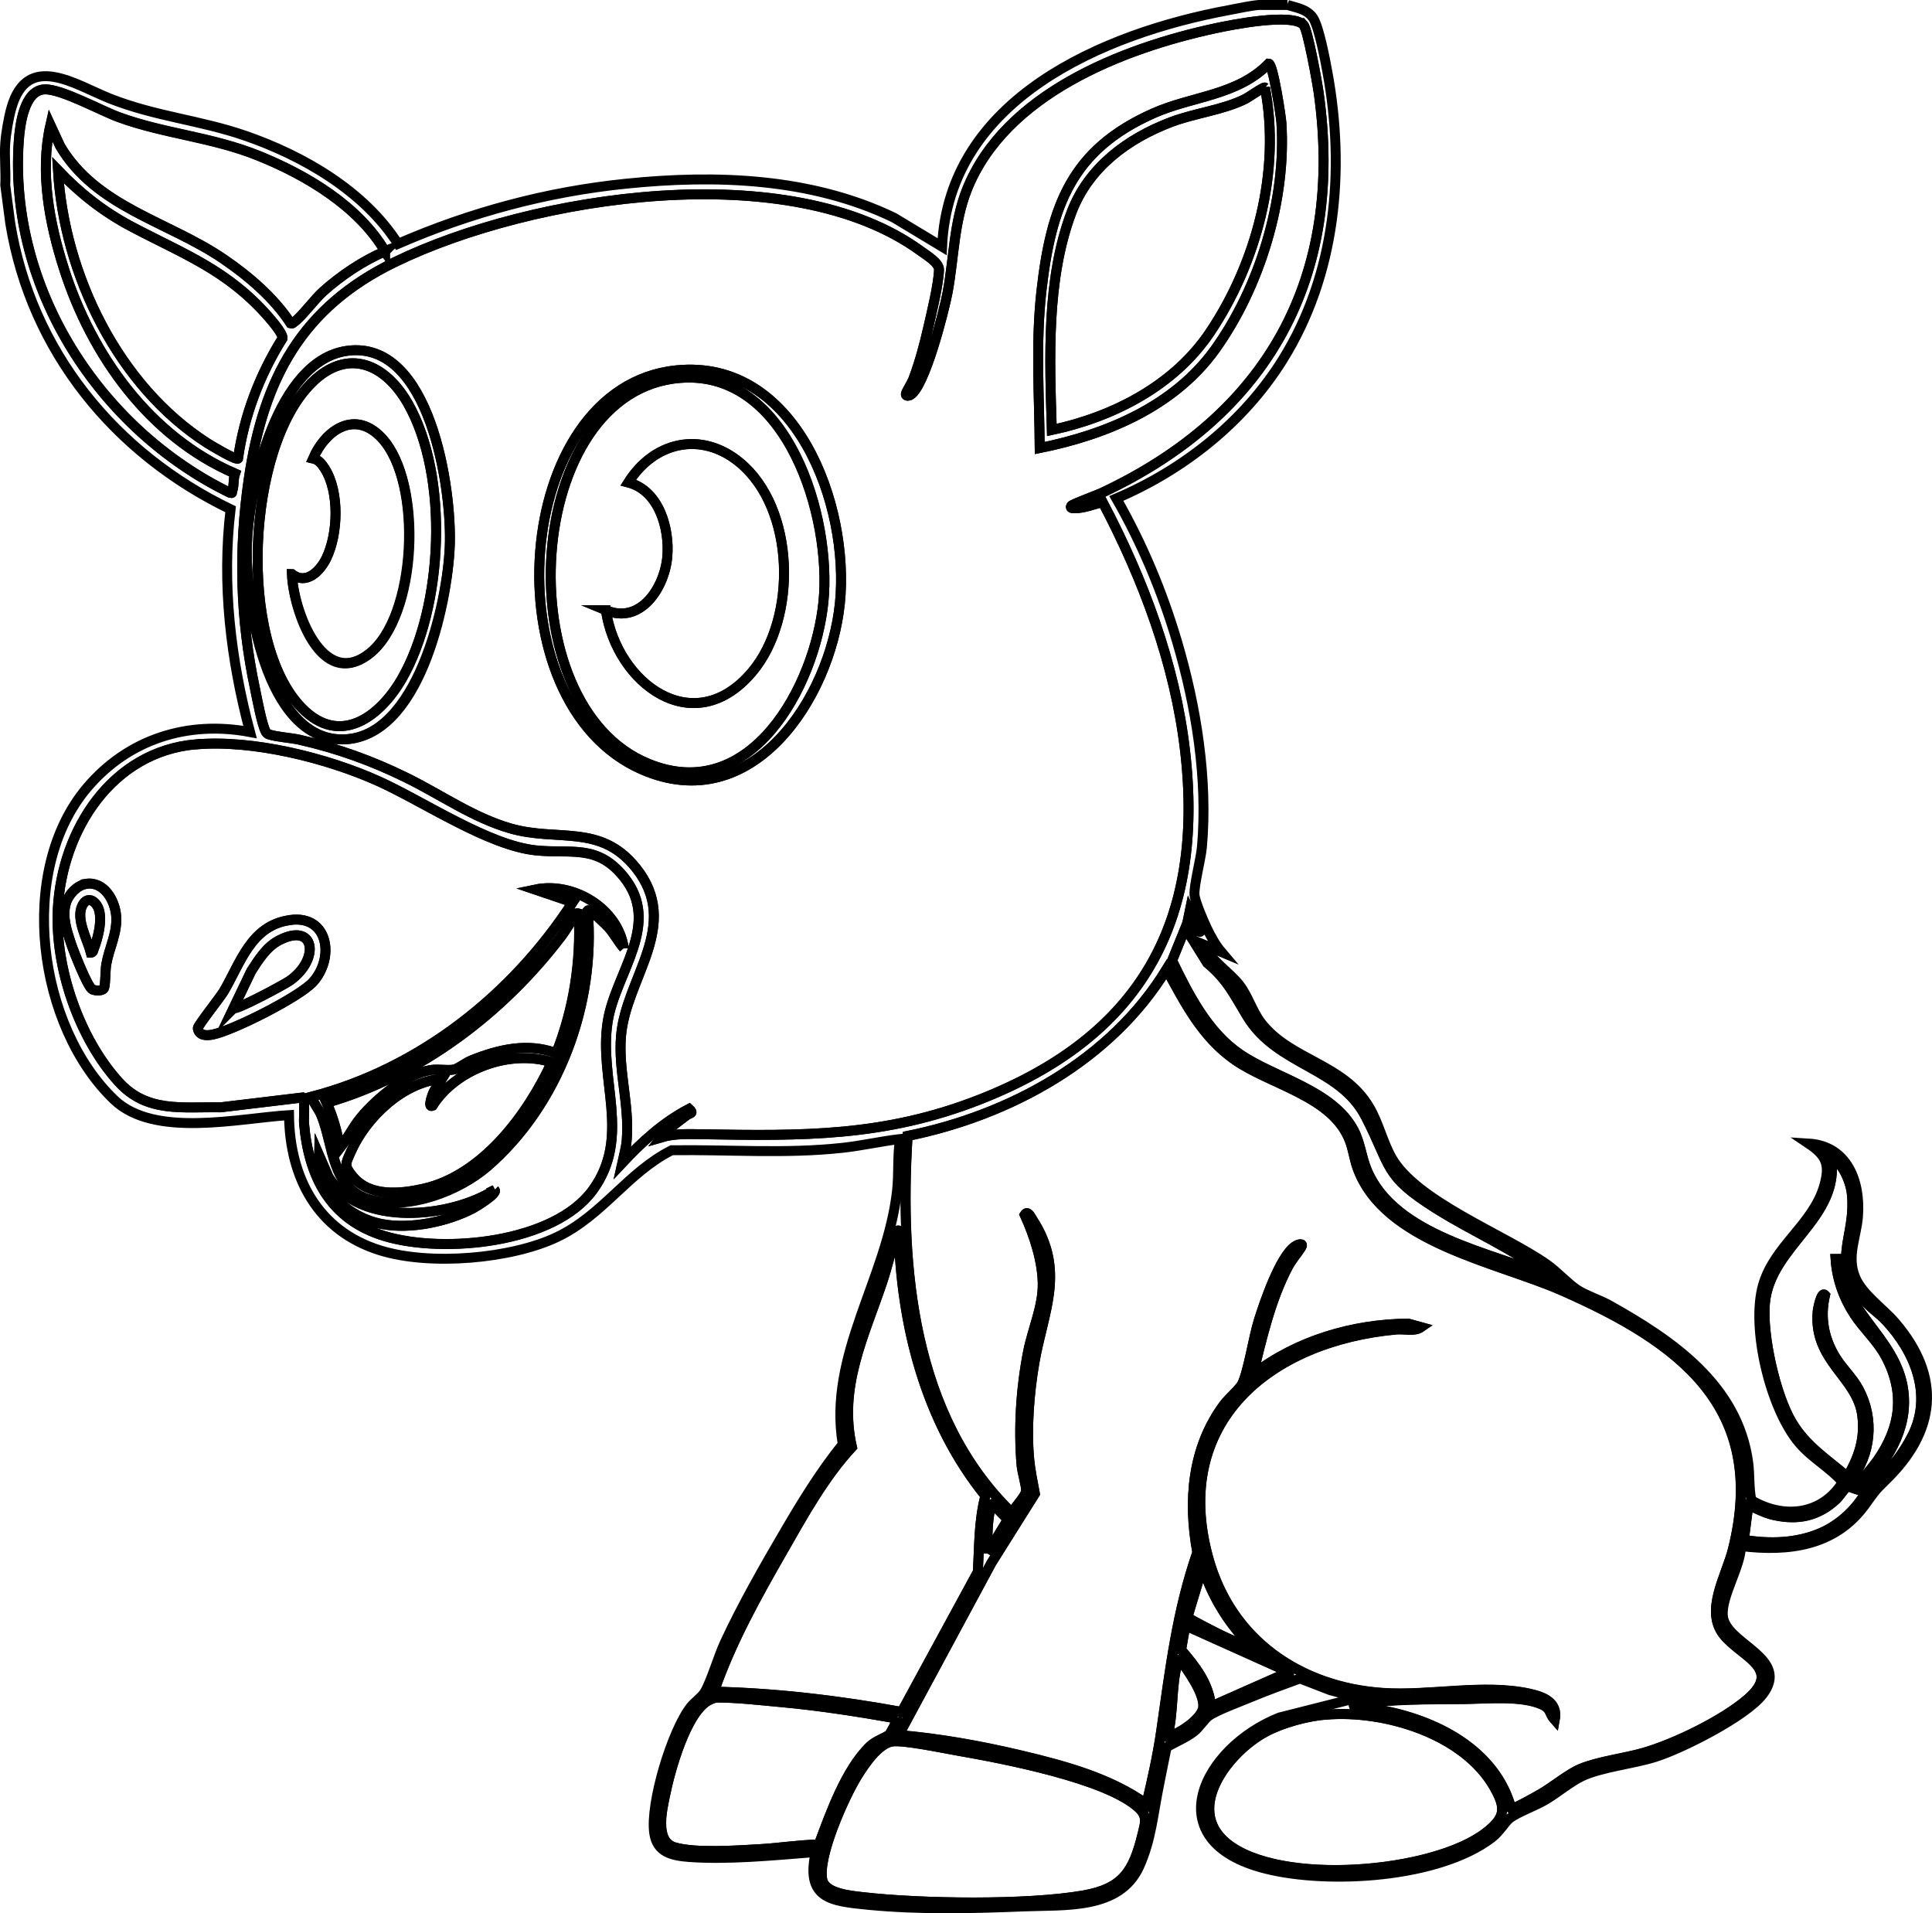 <?xml version="1.0" encoding="UTF-8"?>
<svg id="Layer_2" data-name="Layer 2" xmlns="http://www.w3.org/2000/svg" viewBox="0 0 194.72 192.79">
  <g id="Layer_1-2" data-name="Layer 1">
    <g>
      <path d="M129.76.5c.93.29,1.97.42,2.57,1.29s1.24,4.29,1.46,5.5c1.81,9.85.85,20.38-4.52,28.98-3.92,6.28-9.98,11.07-16.76,13.96,2.6,4.54,4.65,9.43,6.13,14.45,1.93,6.54,3.1,13.82,2.5,20.66-.11,1.24-.82,3.88-.75,4.83.05.66.9,2.64,1.23,3.33.41.86.87,1.71,1.49,2.44l-1.81-.76c.78,1.69,2.58,2.73,3.63,4.09.85,1.1,1.27,2.61,2.14,3.76,2.95,3.85,8.33,4.11,10.95,8.57.93,1.59,1.34,3.47,2.22,5.04,2.47,4.4,11.29,7.73,15.6,10.73,1.07.74,2.21,2.01,3.14,2.61.83.54,2.22,1,3.17,1.52,6.36,3.55,13.02,8.07,14.05,15.91.16,1.24.06,2.6.32,3.77,3.25,1.92,7.13,1.5,9.2-1.82-1.3-1.49-3.06-2.41-4.36-3.93-2.94-3.43-4.91-11.63-3.67-15.94,1.14-3.95,5.07-6.14,6.17-10.02.6-2.13.2-3.04-1.59-4.24,3.94.24,5.26,3.86,4.99,7.34-.16,2.1-1.17,4.02-.27,6.17.72,1.71,2.77,3.1,3.98,4.5,4.78,5.55,4.15,11.03-.98,15.97-1.11,1.07-1.17,1.26-2.06,2.48-3.01,4.11-7.68,4.69-12.46,4.11-.04,2.11-2,5.04-1.83,7.03.25,2.87,6.89,4.21,4,7.93-1.71,2.21-8.08,5.43-10.81,6.29-2.23.71-5.46,1.02-7.42,1.96-1.15.55-2.5,1.69-3.68,2.38-.97.57-2.77,1.24-3.51,1.79-.55.4-1.07,1.41-1.9,2.03-5.35,4.05-16.45,4.69-22.75,3.1-11.05-2.77-6.33-12.18,1.39-15.24l7.91-2-2.8-.75-3.05-1.18c-1.64.6-3.28,1.19-4.89,1.86-1.03.43-3.52,1.35-4.3,1.91-.41.29-.94,1.13-1.47,1.56-.85.67-1.87,1.05-2.78,1.6-.27,1.26-.5,2.52-.76,3.78-.6,2.88-.78,5.57-2.02,8.27-1.99,4.33-7.49,3.82-11.6,3.99-5.14.21-10.44.34-15.59-.15-3.93-.38-6.48-.63-5.37-5.45-.18.07-.32.14-.52.16-3.9.31-8.39.74-12.27.46-1.71-.13-3.23-.46-3.51-2.39-.44-2.99,1.78-10.32,3.68-12.74.39-.49,1.11-.98,1.4-1.47.67-1.13,1.37-3.56,2.01-4.95,1.74-3.77,4.05-7.81,6.16-11.4,1.75-2.99,3.57-5.94,5.75-8.64-1.52-9.03,4.48-16.71,5.47-25.54.19-1.73.03-3.51.3-5.22-1.95.23-3.88.68-5.84.89-5.71.62-11.44.16-17.17.24-4.42,2.22-6.94,6.54-11.54,8.74s-12.81,2.93-17.88,1.34c-6.25-1.96-9.09-7.3-9.15-13.62-5.04.31-13.56,2.33-17.61-1.53-7.72-7.36-9.86-23.06-2.74-31.47,4.14-4.88,10.12-6.79,16.42-5.6-1.95-7.3-2.86-14.91-1.96-22.45C11.58,45.7,3.13,35.4,1.03,22.48l-.5-3.82c.07-1.39-.1-2.86,0-4.24.07-.99.34-2.58.62-3.55,1.62-5.71,6.48-2.3,9.98-.92,4.56,1.79,9,2.15,13.54,3.71,5.87,2.02,12.05,5.59,15.44,10.91,7.32-3.18,15.02-5.25,22.99-6.06,9.09-.93,18.66-.59,26.99,3.42l4.86,2.93c.64-14.87,16.26-21.5,28.9-23.84.91-.17,2.16-.45,3.03-.52h2.88ZM131.38,2.51c-1.15-1.23-7.22-.02-8.89.34-9.4,2.02-21.23,6.67-25.04,16.27-1.32,3.32-1.3,6.84-1.94,10.32-.32,1.73-2.34,9.77-3.83,10.4-.17.07-.46.07-.36-.21.16-.42.57-.99.76-1.51.61-1.64,1.07-3.34,1.46-5.05.35-1.54,1.05-4.41,1.1-5.88.02-.72-1.25-1.46-1.85-1.9-13.16-9.59-39.11-5.61-52.97,1.11-9.41,4.56-13.27,11.75-14.75,21.87-1.04,7.11-.87,14.09.63,21.12.2.96.69,3.64,1.09,4.35.09.15.16.22.33.27.78.26,2.18.33,3.1.54,3.81.87,7.22,2.09,10.72,3.81s6.72,4.02,10.47,5.11c4.8,1.39,9.08-.5,12.67,3.97,4.65,5.8-1.01,11.08-1.49,16.97-.29,3.5.86,6.85.58,10.42-.06.79-.28,1.58-.45,2.35,2-2.13,4.11-4.08,6.73-5.44.54.49.07.41-.25.65-.89.68-1.87,1.32-2.55,2.22,1.35-.4,2.77-.33,4.17-.31,10.09.17,18.33.27,27.95-3.51,16.17-6.35,22.67-17.84,20.67-35.13-1.02-8.79-4.22-17.3-8.31-25.06-.87.2-1.9.63-2.79.61-.13,0-.53.06-.38-.23.08-.16,2.63-1.1,3.08-1.31,16.76-7.86,24.45-21.7,21.87-40.29-.13-.97-1.11-6.42-1.53-6.87ZM38.82,25.32c-2.69-4.56-7.88-7.65-12.71-9.61s-9.47-2.21-14.11-3.9c-1.84-.67-5.76-2.84-7.46-2.81-2.1.04-2.53,3.55-2.64,5.19-1.06,14.88,8.13,29.06,21.28,35.47.3.07.17-.03.23-.19.2-.56.08-1.19.28-1.75-8.61-3.71-14.46-11.91-17.25-20.66-1.46-4.58-2.44-9.7-1.36-14.46l.98,2.12c3.63,6.16,10.93,7.59,16.47,11.38,2.52,1.72,5.1,3.92,6.76,6.48.22.06.25-.06.38-.15.69-.47,2.05-2.3,2.87-3.03,1.81-1.63,4.04-3.12,6.28-4.08ZM23.99,46.21c.6-4.3,2.18-8.44,4.48-12.11.09-.43-1.03-1.72-1.37-2.12-4.13-4.76-8.55-6.35-13.85-9.15-2.85-1.51-5.19-3.36-7.41-5.68.63,10.54,6.07,21.75,15.08,27.52.37.24,2.88,1.74,3.07,1.54ZM19.72,75.01c-8.44.75-13.46,8.61-13.89,16.53-.32,5.93,2.13,13.07,6.12,17.48,2.84,3.14,6.39,2.51,10.29,2.57l8.25-.99c.29.21.11,2.08.15,2.58.46,5.44,2.67,9.74,8.14,11.39,5.92,1.78,17.08.73,20.98-4.66s.56-11.06,1.49-16.97c.77-4.9,5.48-9.79,1.62-14.57-2.68-3.32-5.27-2.31-8.83-2.67-4.8-.48-11.36-4.93-15.88-6.97-5.21-2.35-12.71-4.22-18.44-3.71ZM120.98,93.88l-1.06-2.12-.29,1.41c.07.21,1.25.79,1.35.71ZM156.24,128.69c-3.49-2.76-7.72-4.53-11.49-6.9-5.32-3.35-4.49-4.2-7.1-9.25s-8.9-5.11-11.95-10.14c-1.29-2.13-1.99-3.67-4.02-5.36l-2.21-3.54-1.34,3.3c1.67,3.44,3.57,7.19,6.8,9.41,3.54,2.43,9.39,3.64,11.51,7.7.68,1.31.77,2.75,1.36,4.09,2.84,6.56,12.51,8.24,18.44,10.69ZM152.31,182.26c.15.11,2.61-1.28,2.97-1.49,1.22-.7,2.82-2.03,3.99-2.52,1.84-.77,4.4-1.06,6.39-1.63,3.16-.91,7.99-3.26,10.48-5.41,3.61-3.12-.65-4.27-2.42-6.5-1.92-2.42.27-5.92.94-8.6,3.6-14.38-5.48-20.92-17.26-26.09-6.58-2.89-17.92-4.84-20.6-12.39-.31-.88-.43-1.84-.76-2.72-1.74-4.48-7.94-5.59-11.56-8.11-3.29-2.29-5.03-5.71-6.9-9.14-5.59,9.15-15.77,14.71-26.1,16.8-.82,13.27.49,28.25,10.51,37.98.27-.54,1.4-1.7,1.43-2.2.04-.54-.39-1.88-.45-2.57-.33-3.73-.07-7.78.65-11.46.44-2.25,1.51-4.58,1.48-6.86s-.86-4.86-1.82-6.95c.3-.47.6.2.76.45,3.39,5.19,1.13,9.23.22,14.45-.53,3.06-.82,6.69-.52,9.76.11,1.16.36,2.31.57,3.45l-4.38,6.97-9.35,17.35c4.12.35,8.24,1.09,12.26,2.04,4.35,1.03,9.07,2.29,12.71,4.92.58-2.44,1.13-4.88,1.49-7.37.89-6.17,1.58-12.04,3.64-18-.96-5.16-.53-10.56,2.68-14.88.45-.6,1.6-1.6,1.84-2.09.61-1.22,1.15-4.74,1.66-6.36.56-1.8,2.16-6.51,3.68-7.52.33-.22.92-.36.59.14-.41.64-.9,1.17-1.29,1.89-1.76,3.28-2.68,7.3-3.55,10.9,4.42-3.42,10.08-5.08,15.64-5.13l1.3.36c-.66.46-1.7.16-2.49.23-12.69,1.15-22.75,9.27-18.95,23.04,2.27,8.22,9.2,13.02,17.59,13.59,4.72.32,10.16-.94,14.76.07,1.44.32,2.9.88,2.57,2.65-.61-.67-.33-1.1-1.26-1.54-2.01-.94-5.55-.6-7.74-.57-3.77.05-7.57-.05-11.28.6.06.27.3.28.52.31.7.08,1.33.06,2.08.19,5.62.98,11.7,4.02,13.29,9.94ZM188.02,149.57c1.99-.44,3.84-3.15,4.72-4.89,2.08-4.11.26-8.48-2.67-11.61-.6-.64-1.3-1.1-1.9-1.73-3.95-4.18-1.05-6.46-1.53-11.03-.14-1.3-.92-3.1-2.1-3.73,1.03,6.2-6.13,8.9-6.66,14.76-.29,3.21,1.04,9.18,2.7,11.98,1.43,2.4,3.55,3.74,5.62,5.5,1.14-1.98,1.77-3.77,1.5-6.11-.45-3.94-4.98-5.53-4.5-10.59.01-.15.35-2.05.74-1.61-.51,2.19-.16,4.26,1,6.19.7,1.18,1.76,2.1,2.41,3.34,1.58,2.98,1.23,6.5-.83,9.16,0,.08.43.34.55.35.31.03,1.87-1.97,2.14-2.35,2.35-3.35,2.82-6.8.86-10.49-.85-1.59-2.2-2.78-3.17-4.25-1.1-1.67-1.77-3.58-1.9-5.59h.45c.24,5.23,5.31,7.75,6.29,12.7.77,3.89-1.2,7.22-3.72,10ZM71.96,170.46c6.35.15,12.68.91,18.92,2.05l7.68-14.12c.14-2.56.09-5.17.76-7.66-6.06-7.48-8.51-17.22-8.74-26.74-.22-.04-.21.26-.26.42-.51,1.58-.87,3.22-1.4,4.8-1.84,5.48-4.43,10.57-3.05,16.61-2.82,3.05-4.9,6.85-6.97,10.45-2.61,4.55-5.22,9.2-6.93,14.18ZM188.17,150.18c-.44.27-1.83-.45-1.97-.38-.26.12-.81,1-1.13,1.29-1.83,1.71-3.86,2.13-6.29,1.59-.98-.22-1.66-.65-2.57-.98l-.45,3.48c2.59.41,5.26.36,7.71-.68,1.99-.85,3.65-2.43,4.7-4.31ZM99.5,156.54l2.08-3.41-1.55-1.58c-.2,0-.35,1.19-.38,1.44-.15,1.14-.14,2.41-.15,3.56ZM126.28,166.07c-2.32-2.28-4.08-5.06-5.07-8.17l-1.41,4.66c-.05.17-.06.34.04.49s2.93,1.59,3.36,1.79c.98.47,2.04.91,3.08,1.23ZM129.91,168.49l-10.44-4.69-.43,2.46c1.41,1.61,2.86,3.48,3,5.71l7.87-3.48ZM117.65,175c1.11-.17,3.52-1.81,3.63-2.96.13-1.36-1.53-3.7-2.34-4.75-.31-.07-.21.12-.27.33-.65,2.3-.37,5.06-1.01,7.39ZM90.42,173.18c-3.88-.69-7.8-1.31-11.73-1.66-1.97-.18-4.42-.46-6.36-.46-.3,0-.55.12-.82.24-2.34,1.1-4,7.18-4.48,9.59-.31,1.52-1.03,4.67.95,5.26,2.08.62,6.31.32,8.58.19,1.98-.11,3.97-.44,5.96-.47,1.17-3.13,2.72-7.54,5.16-9.9.59-.57,1.52-.83,1.93-1.17.14-.12.89-1.54.8-1.62ZM133.66,172.78c-1.95.16-4.4.82-6.12,1.75-3.64,1.94-8.23,7.68-3.91,11.22,5.31,4.35,20.85,3.05,26.15-1.08,1.93-1.5,2.03-2.45.83-4.56-3.07-5.41-11.07-7.81-16.95-7.32ZM89.92,175.49c-1.39.21-2.8,2.32-3.51,3.46-1.31,2.11-4.01,8.11-3.53,10.47.29,1.41,2.9,1.61,4.15,1.76,5.81.67,16.51.82,22.18-.18,3.92-.69,5.04-2.4,5.94-6.16.26-1.09.54-1.8-.37-2.65-3.22-3-13.81-5-18.28-5.78-1.4-.24-5.44-1.1-6.57-.92Z" style="fill: none; stroke: #000; stroke-miterlimit: 10;"/>
      <path d="M131.38,2.51c.42.45,1.4,5.9,1.53,6.87,2.58,18.59-5.11,32.43-21.87,40.29-.44.21-3,1.15-3.08,1.31-.15.29.25.23.38.23.89.02,1.92-.41,2.79-.61,4.09,7.77,7.29,16.27,8.31,25.06,2,17.29-4.51,28.78-20.67,35.13-9.62,3.78-17.86,3.68-27.95,3.51-1.4-.02-2.82-.09-4.17.31.68-.9,1.67-1.53,2.55-2.22.32-.25.78-.17.25-.65-2.62,1.37-4.73,3.31-6.73,5.44.17-.77.39-1.56.45-2.35.27-3.57-.87-6.92-.58-10.42.48-5.89,6.14-11.17,1.49-16.97-3.59-4.48-7.87-2.58-12.67-3.97-3.76-1.09-7-3.41-10.47-5.11s-6.91-2.94-10.72-3.81c-.92-.21-2.31-.28-3.1-.54-.17-.05-.24-.12-.33-.27-.4-.71-.89-3.4-1.09-4.35-1.5-7.02-1.67-14-.63-21.12,1.48-10.12,5.34-17.31,14.75-21.87,13.86-6.73,39.81-10.71,52.97-1.11.6.44,1.87,1.18,1.85,1.9-.04,1.47-.74,4.34-1.1,5.88-.39,1.7-.85,3.41-1.46,5.05-.19.52-.6,1.09-.76,1.51-.1.28.19.28.36.21,1.49-.63,3.51-8.67,3.83-10.4.64-3.48.63-6.99,1.94-10.32,3.81-9.61,15.64-14.25,25.04-16.27,1.67-.36,7.74-1.57,8.89-.34ZM104.79,45.15c6.73-1.35,13.57-4.22,17.68-9.94,4.5-6.28,7.19-15.08,6.68-22.82-.04-.64-.85-5.97-1.28-5.98-3.19,3.25-7.67,3.25-11.63,5.01-8.26,3.67-10.31,9.37-11.28,17.93-.59,5.26-.21,10.51-.17,15.8ZM35,35.35c-7.08.96-9.87,13.6-10.11,19.4s1.82,19.79,9.61,19.76,10.59-13.7,10.83-19.44-1.97-20.85-10.33-19.72ZM68.14,37.32c-16.58,1.71-18.82,33.55-3.4,40.24,11.05,4.79,18.92-7.16,19.91-16.77,1.01-9.88-4.43-24.71-16.51-23.47Z" style="fill: none; stroke: #000; stroke-miterlimit: 10;"/>
      <path d="M152.31,182.26c-1.59-5.92-7.67-8.96-13.29-9.94-.74-.13-1.37-.12-2.08-.19-.23-.02-.47-.03-.52-.31,3.71-.65,7.51-.55,11.28-.6,2.19-.03,5.73-.37,7.74.57.93.44.65.86,1.26,1.54.34-1.77-1.13-2.34-2.57-2.65-4.6-1.01-10.03.25-14.76-.07-8.39-.56-15.32-5.36-17.59-13.59-3.8-13.76,6.26-21.89,18.95-23.04.8-.07,1.83.23,2.49-.23l-1.3-.36c-5.57.05-11.23,1.71-15.64,5.13.87-3.6,1.8-7.62,3.55-10.9.39-.72.88-1.25,1.29-1.89.32-.49-.26-.36-.59-.14-1.53,1.01-3.12,5.72-3.68,7.52-.51,1.63-1.05,5.14-1.66,6.36-.25.49-1.4,1.49-1.84,2.09-3.21,4.31-3.64,9.72-2.68,14.88-2.07,5.96-2.75,11.83-3.64,18-.36,2.48-.91,4.93-1.49,7.37-3.64-2.63-8.36-3.89-12.71-4.92-4.02-.95-8.14-1.69-12.26-2.04l9.35-17.35,4.38-6.97c-.21-1.14-.46-2.29-.57-3.45-.29-3.08,0-6.71.52-9.76.91-5.22,3.17-9.26-.22-14.45-.16-.25-.47-.92-.76-.45.96,2.09,1.79,4.63,1.82,6.95s-1.04,4.61-1.48,6.86c-.72,3.68-.98,7.72-.65,11.46.06.69.48,2.03.45,2.57-.04.5-1.16,1.66-1.43,2.2-10.02-9.72-11.33-24.71-10.51-37.98,10.33-2.09,20.51-7.65,26.1-16.8,1.87,3.43,3.61,6.85,6.9,9.14,3.63,2.52,9.82,3.63,11.56,8.11.34.87.45,1.83.76,2.72,2.68,7.55,14.02,9.5,20.6,12.39,11.77,5.17,20.85,11.71,17.26,26.09-.67,2.68-2.86,6.17-.94,8.6,1.77,2.24,6.03,3.39,2.42,6.5-2.49,2.15-7.32,4.5-10.48,5.41-1.98.57-4.55.86-6.39,1.63-1.16.49-2.76,1.82-3.99,2.52-.36.21-2.83,1.6-2.97,1.49Z" style="fill: none; stroke: #000; stroke-miterlimit: 10;"/>
      <path d="M19.72,75.01c5.73-.51,13.23,1.36,18.44,3.71,4.52,2.04,11.08,6.49,15.88,6.97,3.56.36,6.15-.65,8.83,2.67,3.86,4.78-.84,9.67-1.62,14.57-.94,5.92,2.4,11.59-1.49,16.97s-15.06,6.44-20.98,4.66c-5.47-1.64-7.67-5.95-8.14-11.39-.04-.51.14-2.38-.15-2.58l-8.25.99c-3.9-.06-7.45.57-10.29-2.57-3.99-4.41-6.45-11.55-6.12-17.48.43-7.91,5.45-15.78,13.89-16.53ZM8.66,89.07c-.9.14-1.75,1.07-2.01,1.92-.41,1.35.07,2.78.5,4.06.24.73,1.67,4.41,2.16,4.65.29.14,1.08.19,1.19-.17.14-.45.11-1.74.21-2.36.29-1.64,1.13-3.14,1-4.87-.12-1.59-1.23-3.52-3.05-3.24ZM62.87,95.54c-.56-3.99-5.07-6.71-8.93-5.9l3.78,1.28c-6.07,9.37-15.43,16.77-26.33,19.6.24.72.73,1.19,1.02,1.93,1.21,3.02.95,7.35,4.88,8.44s8.94-.86,11.81-3.33c7.2-6.2,10.95-16.37,10.14-25.81.18-.21,1.94,1.53,2.12,1.74.56.65.95,1.41,1.51,2.05ZM29.25,92.71c-3.97.52-5.02,4.38-6.71,7.21-.35.58-2.64,3.47-2.6,3.69.11.77.89.76,1.49.64,2.01-.39,8.76-3.79,10.13-5.31,2.18-2.41,1.56-6.75-2.3-6.24ZM49.86,119.91c-4.43,2.85-13.62,3.79-16.77-1.32l-.94-2.16c-.1,3.56,3.02,6.28,6.32,6.92,2.87.56,6.63-.24,9.21-1.59.22-.12,2.52-1.49,2.16-1.84Z" style="fill: none; stroke: #000; stroke-miterlimit: 10;"/>
      <path d="M71.96,170.46c1.72-4.98,4.32-9.62,6.93-14.18,2.06-3.6,4.15-7.4,6.97-10.45-1.38-6.04,1.21-11.13,3.05-16.61.53-1.58.9-3.22,1.4-4.8.05-.16.04-.46.26-.42.23,9.52,2.69,19.25,8.74,26.74-.66,2.49-.61,5.1-.76,7.66l-7.68,14.12c-6.23-1.15-12.57-1.9-18.92-2.05Z" style="fill: none; stroke: #000; stroke-miterlimit: 10;"/>
      <path d="M38.82,25.32c-2.24.96-4.47,2.45-6.28,4.08-.82.74-2.18,2.57-2.87,3.03-.13.09-.16.21-.38.15-1.66-2.56-4.24-4.76-6.76-6.48-5.54-3.78-12.84-5.21-16.47-11.38l-.98-2.12c-1.08,4.76-.11,9.87,1.36,14.46,2.79,8.76,8.64,16.95,17.25,20.66-.2.56-.08,1.19-.28,1.75-.06.16.07.27-.23.19C10.03,43.26.83,29.08,1.89,14.2c.12-1.64.54-5.15,2.64-5.19,1.7-.03,5.62,2.14,7.46,2.81,4.63,1.69,9.4,2,14.11,3.9s10.02,5.04,12.71,9.61Z" style="fill: none; stroke: #000; stroke-miterlimit: 10;"/>
      <path d="M89.92,175.49c1.13-.17,5.17.68,6.57.92,4.48.78,15.06,2.77,18.28,5.78.92.85.64,1.56.37,2.65-.91,3.76-2.03,5.48-5.94,6.16-5.67.99-16.37.84-22.18.18-1.24-.14-3.86-.34-4.15-1.76-.48-2.37,2.23-8.36,3.53-10.47.7-1.14,2.12-3.24,3.51-3.46Z" style="fill: none; stroke: #000; stroke-miterlimit: 10;"/>
      <path d="M133.66,172.78c5.88-.49,13.88,1.92,16.95,7.32,1.2,2.11,1.1,3.06-.83,4.56-5.3,4.13-20.84,5.43-26.15,1.08-4.33-3.54.27-9.28,3.91-11.22,1.72-.92,4.18-1.58,6.12-1.75Z" style="fill: none; stroke: #000; stroke-miterlimit: 10;"/>
      <path d="M23.99,46.21c-.19.2-2.7-1.31-3.07-1.54-9.02-5.77-14.46-16.98-15.08-27.52,2.22,2.32,4.56,4.17,7.41,5.68,5.31,2.8,9.72,4.39,13.85,9.15.35.4,1.46,1.69,1.37,2.12-2.3,3.67-3.87,7.81-4.48,12.11Z" style="fill: none; stroke: #000; stroke-miterlimit: 10;"/>
      <path d="M90.42,173.18c.09.09-.66,1.5-.8,1.62-.41.34-1.34.6-1.93,1.17-2.44,2.36-3.99,6.77-5.16,9.9-1.99.03-3.97.36-5.96.47-2.27.13-6.5.43-8.58-.19s-1.26-3.73-.95-5.26c.48-2.41,2.14-8.49,4.48-9.59.26-.12.51-.24.82-.24,1.94,0,4.39.28,6.36.46,3.93.36,7.85.98,11.73,1.66Z" style="fill: none; stroke: #000; stroke-miterlimit: 10;"/>
      <path d="M188.02,149.57c2.52-2.77,4.48-6.11,3.72-10-.98-4.95-6.05-7.47-6.29-12.71h-.45c.13,2,.81,3.92,1.9,5.59.96,1.47,2.32,2.65,3.17,4.25,1.96,3.69,1.49,7.14-.86,10.49-.27.38-1.83,2.38-2.14,2.35-.13-.01-.55-.27-.55-.35,2.06-2.66,2.41-6.17.83-9.16-.66-1.24-1.71-2.16-2.41-3.34-1.15-1.93-1.51-4-1-6.19-.38-.45-.72,1.45-.74,1.61-.48,5.07,4.05,6.66,4.5,10.59.27,2.34-.36,4.13-1.5,6.11-2.07-1.76-4.2-3.1-5.62-5.5-1.66-2.8-2.98-8.76-2.7-11.98.53-5.86,7.69-8.56,6.66-14.76,1.18.63,1.96,2.43,2.1,3.73.48,4.58-2.42,6.86,1.53,11.03.6.63,1.3,1.1,1.9,1.73,2.93,3.13,4.75,7.5,2.67,11.61-.88,1.74-2.73,4.45-4.72,4.89Z" style="fill: none; stroke: #000; stroke-miterlimit: 10;"/>
      <path d="M156.24,128.69c-5.93-2.45-15.6-4.13-18.44-10.69-.58-1.34-.67-2.79-1.36-4.09-2.13-4.06-7.98-5.27-11.51-7.7-3.23-2.22-5.13-5.97-6.8-9.41l1.34-3.3,2.21,3.54c2.03,1.69,2.73,3.23,4.02,5.36,3.06,5.03,9.28,4.97,11.95,10.14s1.77,5.9,7.1,9.25c3.77,2.37,8,4.14,11.49,6.9Z" style="fill: none; stroke: #000; stroke-miterlimit: 10;"/>
      <path d="M129.91,168.49l-7.87,3.48c-.14-2.23-1.59-4.1-3-5.71l.43-2.46,10.44,4.69Z" style="fill: none; stroke: #000; stroke-miterlimit: 10;"/>
      <path d="M188.17,150.18c-1.05,1.88-2.71,3.46-4.7,4.31-2.44,1.04-5.12,1.09-7.71.68l.45-3.48c.91.33,1.59.77,2.57.98,2.43.54,4.45.12,6.29-1.59.32-.3.86-1.18,1.13-1.29.14-.06,1.53.65,1.97.38Z" style="fill: none; stroke: #000; stroke-miterlimit: 10;"/>
      <path d="M126.28,166.07c-1.04-.32-2.1-.76-3.08-1.23-.43-.2-3.26-1.63-3.36-1.79s-.09-.32-.04-.49l1.41-4.66c.99,3.11,2.75,5.89,5.07,8.17Z" style="fill: none; stroke: #000; stroke-miterlimit: 10;"/>
      <path d="M117.65,175c.65-2.32.37-5.09,1.01-7.39.06-.21-.04-.4.27-.33.82,1.05,2.47,3.4,2.34,4.75-.11,1.16-2.52,2.79-3.63,2.96Z" style="fill: none; stroke: #000; stroke-miterlimit: 10;"/>
      <path d="M99.5,156.54c0-1.15,0-2.42.15-3.56.03-.24.17-1.44.38-1.44l1.55,1.58-2.08,3.41Z" style="fill: none; stroke: #000; stroke-miterlimit: 10;"/>
      <path d="M120.98,93.88c-.1.08-1.28-.49-1.35-.71l.29-1.41,1.06,2.12Z" style="fill: none; stroke: #000; stroke-miterlimit: 10;"/>
      <path d="M104.79,45.15c-.04-5.28-.42-10.53.17-15.8.96-8.56,3.02-14.26,11.28-17.93,3.96-1.76,8.44-1.76,11.63-5.01.43,0,1.24,5.33,1.28,5.98.5,7.74-2.18,16.55-6.68,22.82-4.1,5.72-10.95,8.59-17.68,9.94ZM127.49,8.82c-.11-.1-1.68,1-1.96,1.14-2.27,1.13-5.08,1.42-7.5,2.34-4.39,1.66-8.31,4.57-10.02,9.05-2.58,6.79-2.22,14.85-2,21.98,6.21-1.32,12.35-4.48,15.95-9.85,4.7-7.01,7.15-16.27,5.53-24.66Z" style="fill: none; stroke: #000; stroke-miterlimit: 10;"/>
      <path d="M68.14,37.32c12.07-1.24,17.52,13.59,16.51,23.47-.98,9.61-8.86,21.56-19.91,16.77-15.42-6.68-13.18-38.53,3.4-40.24ZM68.59,38.08c-15.86,1.19-17.73,32.97-3.25,38.88,10.31,4.21,16.8-7.85,17.65-16.3s-3.59-23.39-14.4-22.58Z" style="fill: none; stroke: #000; stroke-miterlimit: 10;"/>
      <path d="M35,35.35c8.36-1.13,10.57,13.95,10.33,19.72s-3.28,19.4-10.83,19.44-9.85-14.06-9.61-19.76,3.03-18.44,10.11-19.4ZM31.45,38.54c-6.62,6.45-7.58,26.1-1.04,32.79,3.86,3.95,7.89.89,10.09-2.93,4.18-7.24,4.79-20.42.61-27.75-2.25-3.93-6-5.68-9.66-2.12Z" style="fill: none; stroke: #000; stroke-miterlimit: 10;"/>
      <path d="M62.87,95.54c-.56-.64-.94-1.4-1.51-2.05-.18-.21-1.94-1.95-2.12-1.74.81,9.43-2.94,19.6-10.14,25.81-2.87,2.47-8.06,4.37-11.81,3.33s-3.67-5.43-4.88-8.44c-.3-.74-.78-1.21-1.02-1.93,10.9-2.83,20.26-10.24,26.33-19.6l-3.78-1.28c3.85-.81,8.36,1.91,8.93,5.9ZM58.34,92.06c-.35-.09-.25.07-.35.19-.49.62-.92,1.42-1.41,2.07-5.87,7.75-14.26,14.09-23.67,16.81.67,1.44,1.07,2.98,1.36,4.54.77-.98,1.31-2.13,2.12-3.1,1.59-1.9,4.55-4.38,7.05-4.75.76-.11,1.76.1,2.37-.06.35-.09,1.2-.71,1.67-.9,2.74-1.11,5.7-1.81,8.57-.73,1.78-4.49,2.51-9.23,2.27-14.07ZM55.61,107.05c-4.21-1.34-9.67.65-12.03,4.39-.51.21.02-1.17.07-1.29.23-.52.63-.95.91-1.43-3.92.28-7.69,3.89-9.21,7.36-.54,1.24-.7,1.37.2,2.48,1.7,2.07,4.77,1.76,7.13,1.23,5.94-1.35,10.51-7.47,12.92-12.73Z" style="fill: none; stroke: #000; stroke-miterlimit: 10;"/>
      <path d="M29.25,92.71c3.87-.51,4.48,3.82,2.3,6.24-1.36,1.51-8.11,4.92-10.13,5.31-.6.12-1.38.13-1.49-.64-.03-.22,2.26-3.11,2.6-3.69,1.69-2.84,2.74-6.69,6.71-7.21ZM23.53,101.6c.25.23,5.06-2.35,5.64-2.75,3.11-2.16,2.61-6-1.06-4.08-1.26.66-2.06,1.95-2.8,3.1l-1.79,3.74Z" style="fill: none; stroke: #000; stroke-miterlimit: 10;"/>
      <path d="M8.66,89.07c1.81-.29,2.92,1.65,3.05,3.24.13,1.73-.71,3.22-1,4.87-.11.62-.07,1.91-.21,2.36-.11.36-.9.31-1.19.17-.49-.24-1.92-3.92-2.16-4.65-.42-1.28-.91-2.71-.5-4.06.26-.85,1.11-1.78,2.01-1.92ZM9.16,96c.23-.02.23-.23.29-.39.44-1.12,1.01-3.32.31-4.38-.45-.67-1.09-.76-1.48.04-.66,1.36.53,3.39.87,4.73Z" style="fill: none; stroke: #000; stroke-miterlimit: 10;"/>
      <path d="M49.86,119.91c.35.35-1.94,1.73-2.16,1.84-2.58,1.36-6.35,2.15-9.21,1.59-3.31-.64-6.42-3.36-6.32-6.92l.94,2.16c3.14,5.1,12.34,4.16,16.77,1.32Z" style="fill: none; stroke: #000; stroke-miterlimit: 10;"/>
      <path d="M127.49,8.82c1.61,8.39-.83,17.64-5.53,24.66-3.6,5.37-9.74,8.53-15.95,9.85-.22-7.14-.58-15.19,2-21.98,1.71-4.48,5.63-7.39,10.02-9.05,2.42-.91,5.23-1.2,7.5-2.34.28-.14,1.85-1.24,1.96-1.14Z" style="fill: none; stroke: #000; stroke-miterlimit: 10;"/>
      <path d="M68.59,38.08c10.82-.81,15.27,14.02,14.4,22.58s-7.34,20.51-17.65,16.3c-14.48-5.91-12.61-37.68,3.25-38.88ZM61.06,61.49c1.07,7.33,8.84,13.23,14.75,6.21,4.57-5.42,4.36-16.49-1.29-21.12-3.88-3.18-8.63-2.05-11.2,2.04,3.09.8,4.18,4.63,3.93,7.49-.27,3.08-2.67,6.86-6.2,5.38Z" style="fill: none; stroke: #000; stroke-miterlimit: 10;"/>
      <path d="M31.45,38.54c3.66-3.56,7.41-1.82,9.66,2.12,4.18,7.33,3.57,20.5-.61,27.75-2.2,3.81-6.23,6.88-10.09,2.93-6.54-6.69-5.58-26.34,1.04-32.79ZM29.43,57.86c.12,3.55,3.04,11.7,7.79,8.02s5.4-17.24,1.29-21.71c-2.68-2.91-5.66-.92-6.95,2.03.57.13.88.56,1.18,1.02,1.49,2.34,1.35,6.58.16,9.03-.63,1.3-2.03,2.73-3.46,1.61Z" style="fill: none; stroke: #000; stroke-miterlimit: 10;"/>
      <path d="M55.61,107.05c-2.41,5.26-6.97,11.39-12.92,12.73-2.36.53-5.43.84-7.13-1.23-.91-1.11-.75-1.24-.2-2.48,1.52-3.47,5.29-7.08,9.21-7.36-.28.49-.69.91-.91,1.43-.05.12-.59,1.5-.07,1.29,2.36-3.74,7.82-5.72,12.03-4.39Z" style="fill: none; stroke: #000; stroke-miterlimit: 10;"/>
      <path d="M58.34,92.06c.24,4.84-.49,9.58-2.27,14.07-2.87-1.08-5.83-.37-8.57.73-.47.19-1.33.81-1.67.9-.61.15-1.6-.06-2.37.06-2.5.37-5.46,2.86-7.05,4.75-.81.96-1.35,2.11-2.12,3.1-.3-1.56-.69-3.1-1.36-4.54,9.41-2.72,17.8-9.06,23.67-16.81.49-.64.92-1.45,1.41-2.07.1-.12,0-.28.35-.19Z" style="fill: none; stroke: #000; stroke-miterlimit: 10;"/>
      <path d="M23.53,101.6l1.79-3.74c.74-1.15,1.54-2.45,2.8-3.1,3.67-1.91,4.17,1.93,1.06,4.08-.58.4-5.39,2.98-5.64,2.75Z" style="fill: none; stroke: #000; stroke-miterlimit: 10;"/>
      <path d="M9.16,96c-.35-1.34-1.53-3.38-.87-4.73.38-.79,1.03-.71,1.48-.04.7,1.06.13,3.26-.31,4.38-.06.16-.06.36-.29.39Z" style="fill: none; stroke: #000; stroke-miterlimit: 10;"/>
      <path d="M61.06,61.49c3.53,1.48,5.93-2.3,6.2-5.38.25-2.86-.84-6.69-3.93-7.49,2.57-4.09,7.32-5.22,11.2-2.04,5.65,4.63,5.85,15.69,1.29,21.12-5.92,7.03-13.69,1.12-14.75-6.21Z" style="fill: none; stroke: #000; stroke-miterlimit: 10;"/>
      <path d="M29.43,57.86c1.43,1.12,2.83-.31,3.46-1.61,1.19-2.45,1.33-6.7-.16-9.03-.3-.46-.61-.89-1.18-1.02,1.29-2.94,4.27-4.93,6.95-2.03,4.12,4.47,3.61,17.91-1.29,21.71s-7.66-4.47-7.79-8.02Z" style="fill: none; stroke: #000; stroke-miterlimit: 10;"/>
    </g>
  </g>
</svg>